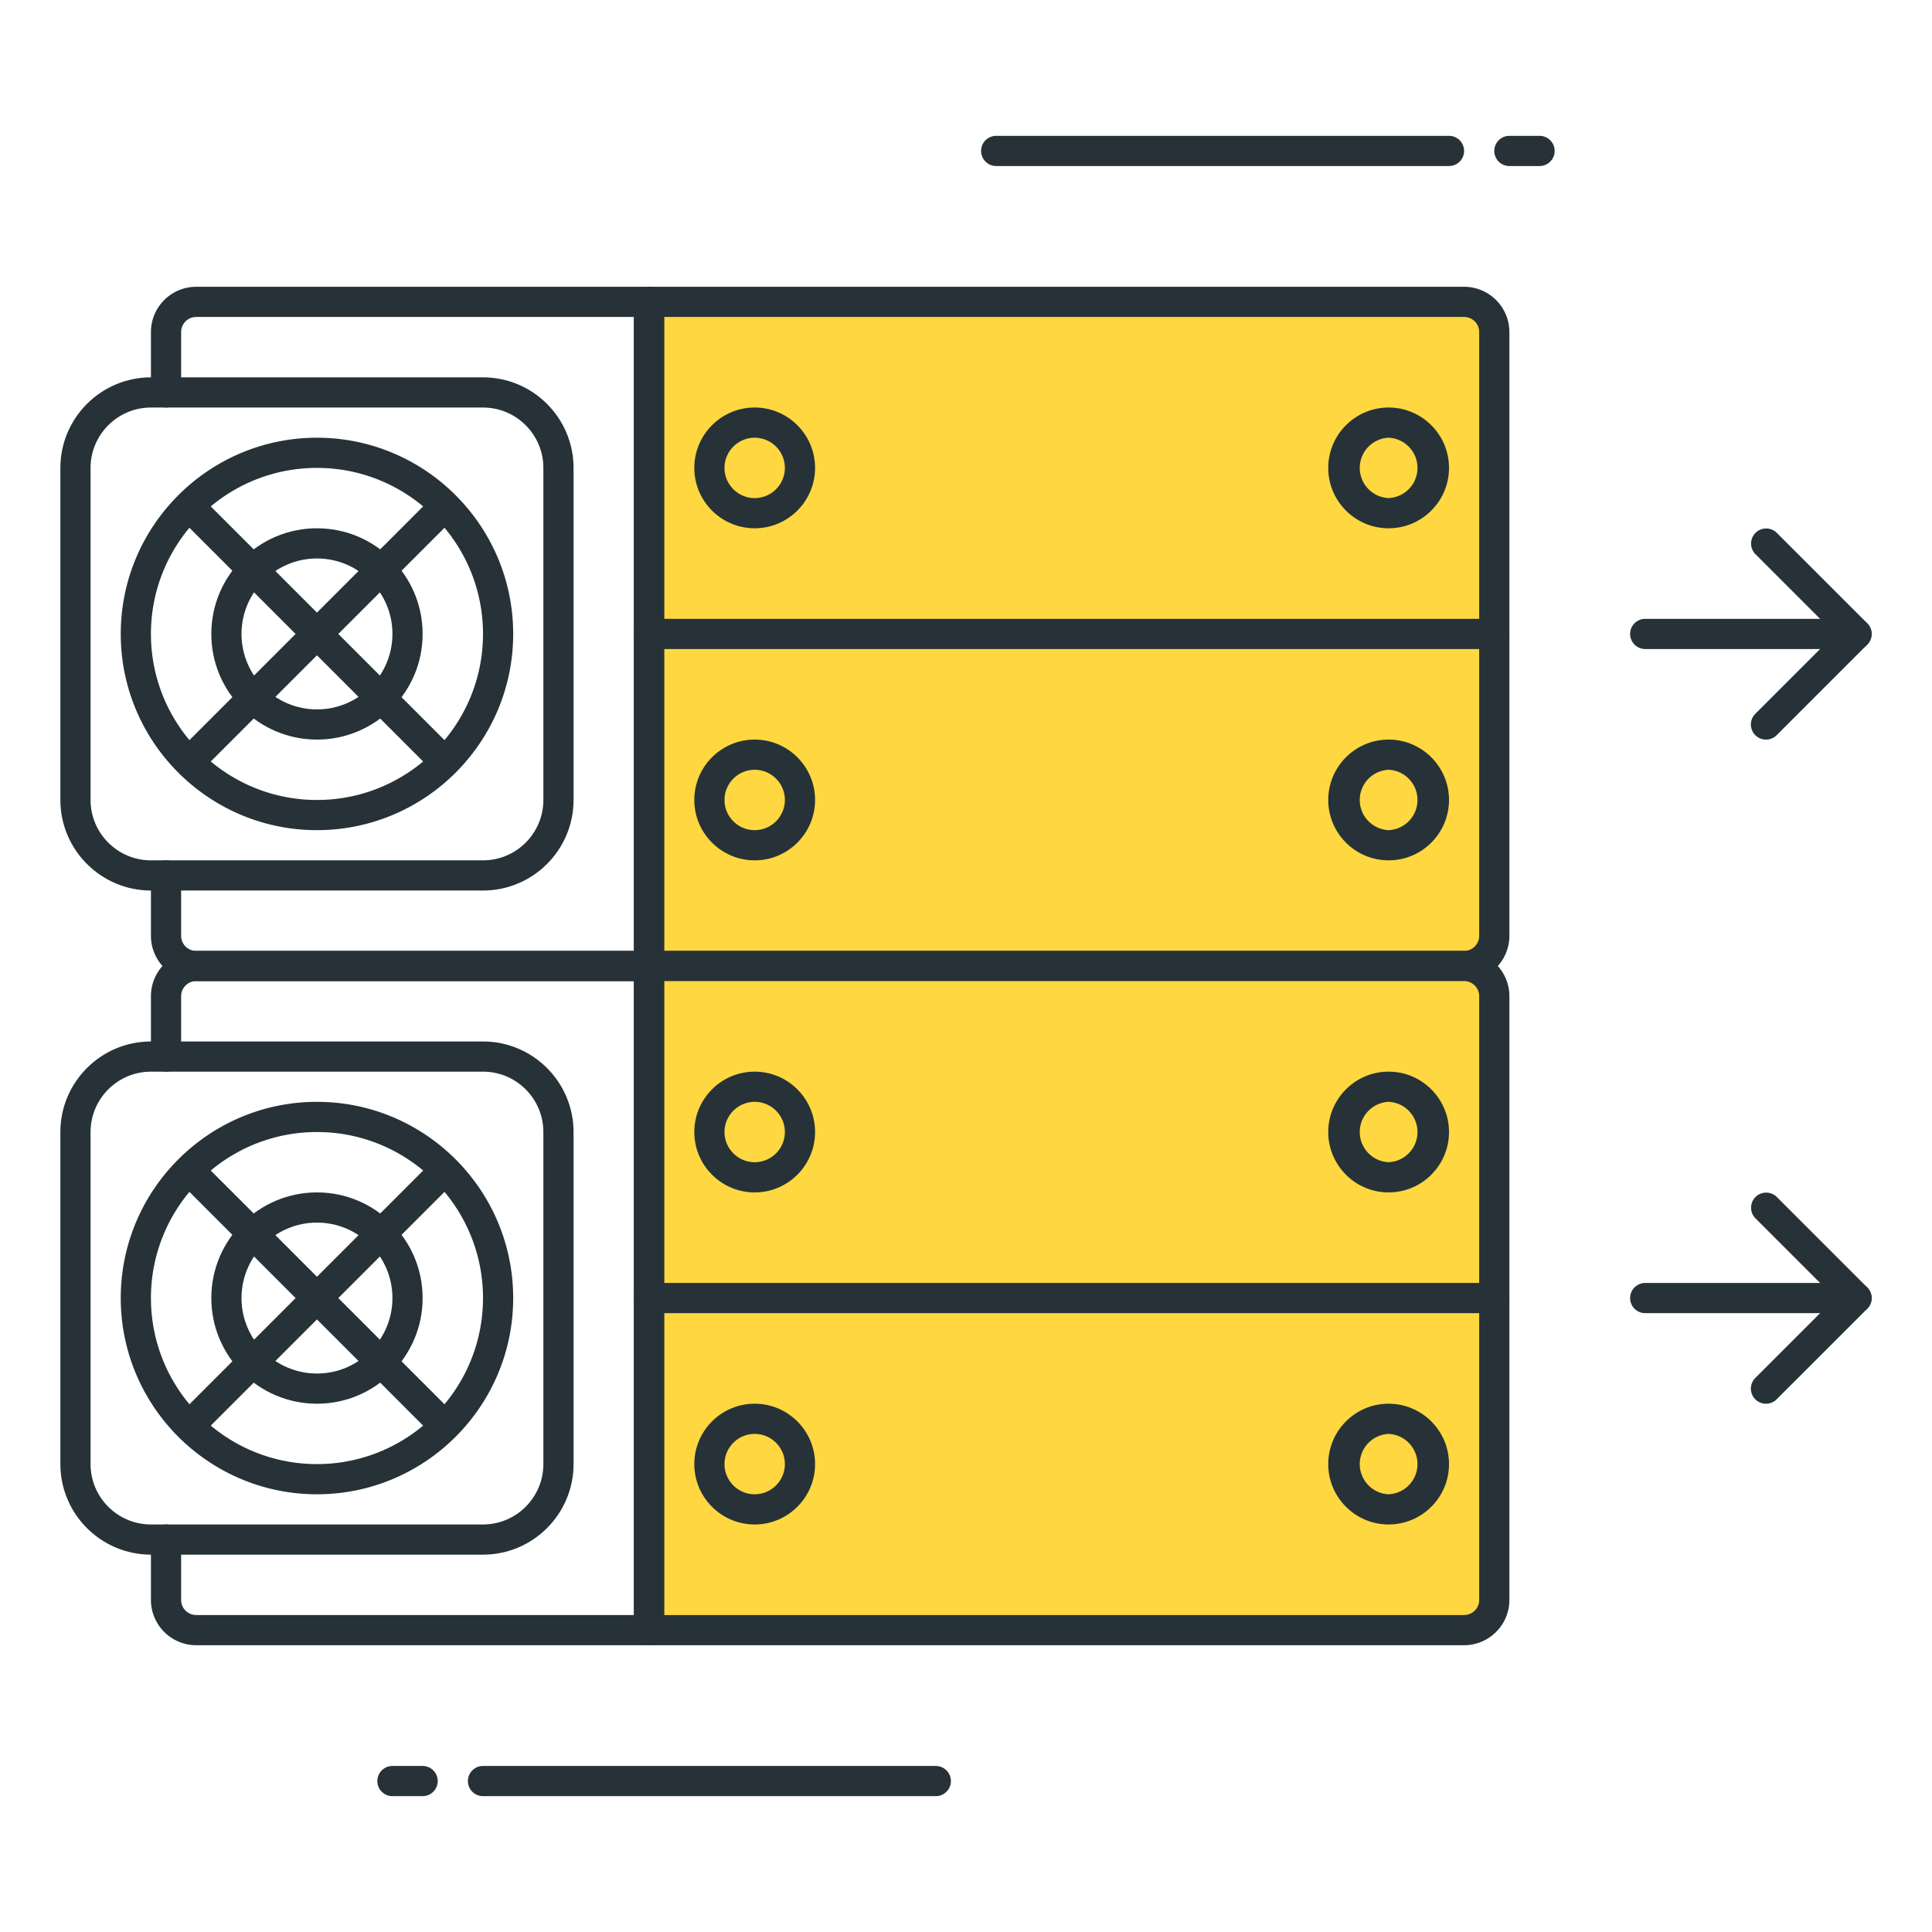 <?xml version="1.0" standalone="no"?><!DOCTYPE svg PUBLIC "-//W3C//DTD SVG 1.1//EN" "http://www.w3.org/Graphics/SVG/1.1/DTD/svg11.dtd"><svg t="1574235916701" class="icon" viewBox="0 0 1024 1024" version="1.1" xmlns="http://www.w3.org/2000/svg" p-id="2678" xmlns:xlink="http://www.w3.org/1999/xlink" width="200" height="200"><defs><style type="text/css"></style></defs><path d="M776 512h-432V160h432a16 16 0 0 1 16 16v320a16 16 0 0 1-16 16z" fill="#FFD740" p-id="2679"></path><path d="M776 520h-432a8 8 0 0 1-8-8V160a8 8 0 0 1 8-8h432c13.232 0 24 10.768 24 24v320c0 13.232-10.768 24-24 24z m-424-16h424a8 8 0 0 0 8-8V176a8 8 0 0 0-8-8H352v336z" fill="#263238" p-id="2680"></path><path d="M792 344h-448a8 8 0 0 1 0-16h448a8 8 0 0 1 0 16zM400 280c-17.648 0-32-14.352-32-32s14.352-32 32-32 32 14.352 32 32-14.352 32-32 32z m0-48c-8.816 0-16 7.184-16 16s7.184 16 16 16 16-7.184 16-16-7.184-16-16-16zM400 456c-17.648 0-32-14.352-32-32s14.352-32 32-32 32 14.352 32 32-14.352 32-32 32z m0-48c-8.816 0-16 7.184-16 16s7.184 16 16 16 16-7.184 16-16-7.184-16-16-16zM736 280c-17.648 0-32-14.352-32-32s14.352-32 32-32 32 14.352 32 32-14.352 32-32 32z m0-48a16.016 16.016 0 0 0 0 32 16.016 16.016 0 0 0 0-32zM736 456c-17.648 0-32-14.352-32-32s14.352-32 32-32 32 14.352 32 32-14.352 32-32 32z m0-48a16.016 16.016 0 0 0 0 32 16.016 16.016 0 0 0 0-32zM168 440C110.656 440 64 393.344 64 336s46.656-104 104-104S272 278.656 272 336s-46.656 104-104 104z m0-192C119.472 248 80 287.472 80 336s39.472 88 88 88S256 384.528 256 336s-39.472-88-88-88z" fill="#263238" p-id="2681"></path><path d="M168 392C137.12 392 112 366.88 112 336s25.12-56 56-56S224 305.12 224 336s-25.12 56-56 56z m0-96C145.952 296 128 313.952 128 336s17.952 40 40 40S208 358.048 208 336s-17.952-40-40-40z" fill="#263238" p-id="2682"></path><path d="M104 408a8 8 0 0 1-5.664-13.648l128-128a8 8 0 0 1 11.312 11.312l-128 128a7.968 7.968 0 0 1-5.648 2.336z" fill="#263238" p-id="2683"></path><path d="M232 408a8.032 8.032 0 0 1-5.664-2.336l-128-128a8 8 0 0 1 11.312-11.312l128 128a8 8 0 0 1-5.648 13.648z" fill="#263238" p-id="2684"></path><path d="M256 472H80c-26.464 0-48-21.536-48-48v-176c0-26.464 21.536-48 48-48h176c26.464 0 48 21.536 48 48v176c0 26.464-21.536 48-48 48z m-176-256c-17.648 0-32 14.352-32 32v176c0 17.648 14.352 32 32 32h176c17.648 0 32-14.352 32-32v-176c0-17.648-14.352-32-32-32H80z" fill="#263238" p-id="2685"></path><path d="M344 520h-240c-13.232 0-24-10.768-24-24v-32a8 8 0 0 1 16 0v32a8 8 0 0 0 8 8H336v-336H104a8 8 0 0 0-8 8v32a8 8 0 0 1-16 0v-32c0-13.232 10.768-24 24-24h240a8 8 0 0 1 8 8v352a8 8 0 0 1-8 8z" fill="#263238" p-id="2686"></path><path d="M776 864h-432V512h432a16 16 0 0 1 16 16v320a16 16 0 0 1-16 16z" fill="#FFD740" p-id="2687"></path><path d="M776 872h-432a8 8 0 0 1-8-8V512a8 8 0 0 1 8-8h432c13.232 0 24 10.768 24 24v320c0 13.232-10.768 24-24 24z m-424-16h424a8 8 0 0 0 8-8V528a8 8 0 0 0-8-8H352v336z" fill="#263238" p-id="2688"></path><path d="M792 696h-448a8 8 0 0 1 0-16h448a8 8 0 0 1 0 16zM400 632c-17.648 0-32-14.352-32-32s14.352-32 32-32 32 14.352 32 32-14.352 32-32 32z m0-48c-8.816 0-16 7.184-16 16s7.184 16 16 16 16-7.184 16-16-7.184-16-16-16zM400 808c-17.648 0-32-14.352-32-32s14.352-32 32-32 32 14.352 32 32-14.352 32-32 32z m0-48c-8.816 0-16 7.184-16 16s7.184 16 16 16 16-7.184 16-16-7.184-16-16-16zM736 632c-17.648 0-32-14.352-32-32s14.352-32 32-32 32 14.352 32 32-14.352 32-32 32z m0-48a16.016 16.016 0 0 0 0 32 16.016 16.016 0 0 0 0-32zM736 808c-17.648 0-32-14.352-32-32s14.352-32 32-32 32 14.352 32 32-14.352 32-32 32z m0-48a16.016 16.016 0 0 0 0 32 16.016 16.016 0 0 0 0-32zM168 792C110.656 792 64 745.344 64 688s46.656-104 104-104S272 630.656 272 688s-46.656 104-104 104z m0-192C119.472 600 80 639.472 80 688s39.472 88 88 88S256 736.528 256 688s-39.472-88-88-88z" fill="#263238" p-id="2689"></path><path d="M168 744C137.12 744 112 718.88 112 688s25.12-56 56-56S224 657.12 224 688s-25.12 56-56 56z m0-96C145.952 648 128 665.952 128 688s17.952 40 40 40S208 710.048 208 688s-17.952-40-40-40z" fill="#263238" p-id="2690"></path><path d="M104 760a8 8 0 0 1-5.664-13.648l128-128a8 8 0 0 1 11.312 11.312l-128 128a7.968 7.968 0 0 1-5.648 2.336z" fill="#263238" p-id="2691"></path><path d="M232 760a8.032 8.032 0 0 1-5.664-2.336l-128-128a8 8 0 0 1 11.312-11.312l128 128a8 8 0 0 1-5.648 13.648z" fill="#263238" p-id="2692"></path><path d="M256 824H80c-26.464 0-48-21.536-48-48v-176c0-26.464 21.536-48 48-48h176c26.464 0 48 21.536 48 48v176c0 26.464-21.536 48-48 48z m-176-256c-17.648 0-32 14.352-32 32v176c0 17.648 14.352 32 32 32h176c17.648 0 32-14.352 32-32v-176c0-17.648-14.352-32-32-32H80z" fill="#263238" p-id="2693"></path><path d="M344 872h-240c-13.232 0-24-10.768-24-24v-32a8 8 0 0 1 16 0v32a8 8 0 0 0 8 8H336v-336H104a8 8 0 0 0-8 8v32a8 8 0 0 1-16 0v-32c0-13.232 10.768-24 24-24h240a8 8 0 0 1 8 8v352a8 8 0 0 1-8 8zM936 392a8 8 0 0 1-5.664-13.648L972.688 336l-42.336-42.336a8 8 0 0 1 11.312-11.312l48 48a8 8 0 0 1 0 11.312l-48 48a8.032 8.032 0 0 1-5.664 2.336z" fill="#263238" p-id="2694"></path><path d="M984 344h-112a8 8 0 0 1 0-16h112a8 8 0 0 1 0 16zM936 744a8 8 0 0 1-5.664-13.648L972.688 688l-42.336-42.336a8 8 0 0 1 11.312-11.312l48 48a8 8 0 0 1 0 11.312l-48 48a8.032 8.032 0 0 1-5.664 2.336z" fill="#263238" p-id="2695"></path><path d="M984 696h-112a8 8 0 0 1 0-16h112a8 8 0 0 1 0 16zM224 952h-16a8 8 0 0 1 0-16h16a8 8 0 0 1 0 16zM496 952H256a8 8 0 0 1 0-16h240a8 8 0 0 1 0 16z" fill="#263238" p-id="2696"></path><path d="M816 88h-16a8 8 0 0 1 0-16h16a8 8 0 0 1 0 16z" fill="#263238" p-id="2697"></path><path d="M768 88H528a8 8 0 0 1 0-16h240a8 8 0 0 1 0 16z" fill="#263238" p-id="2698"></path></svg>